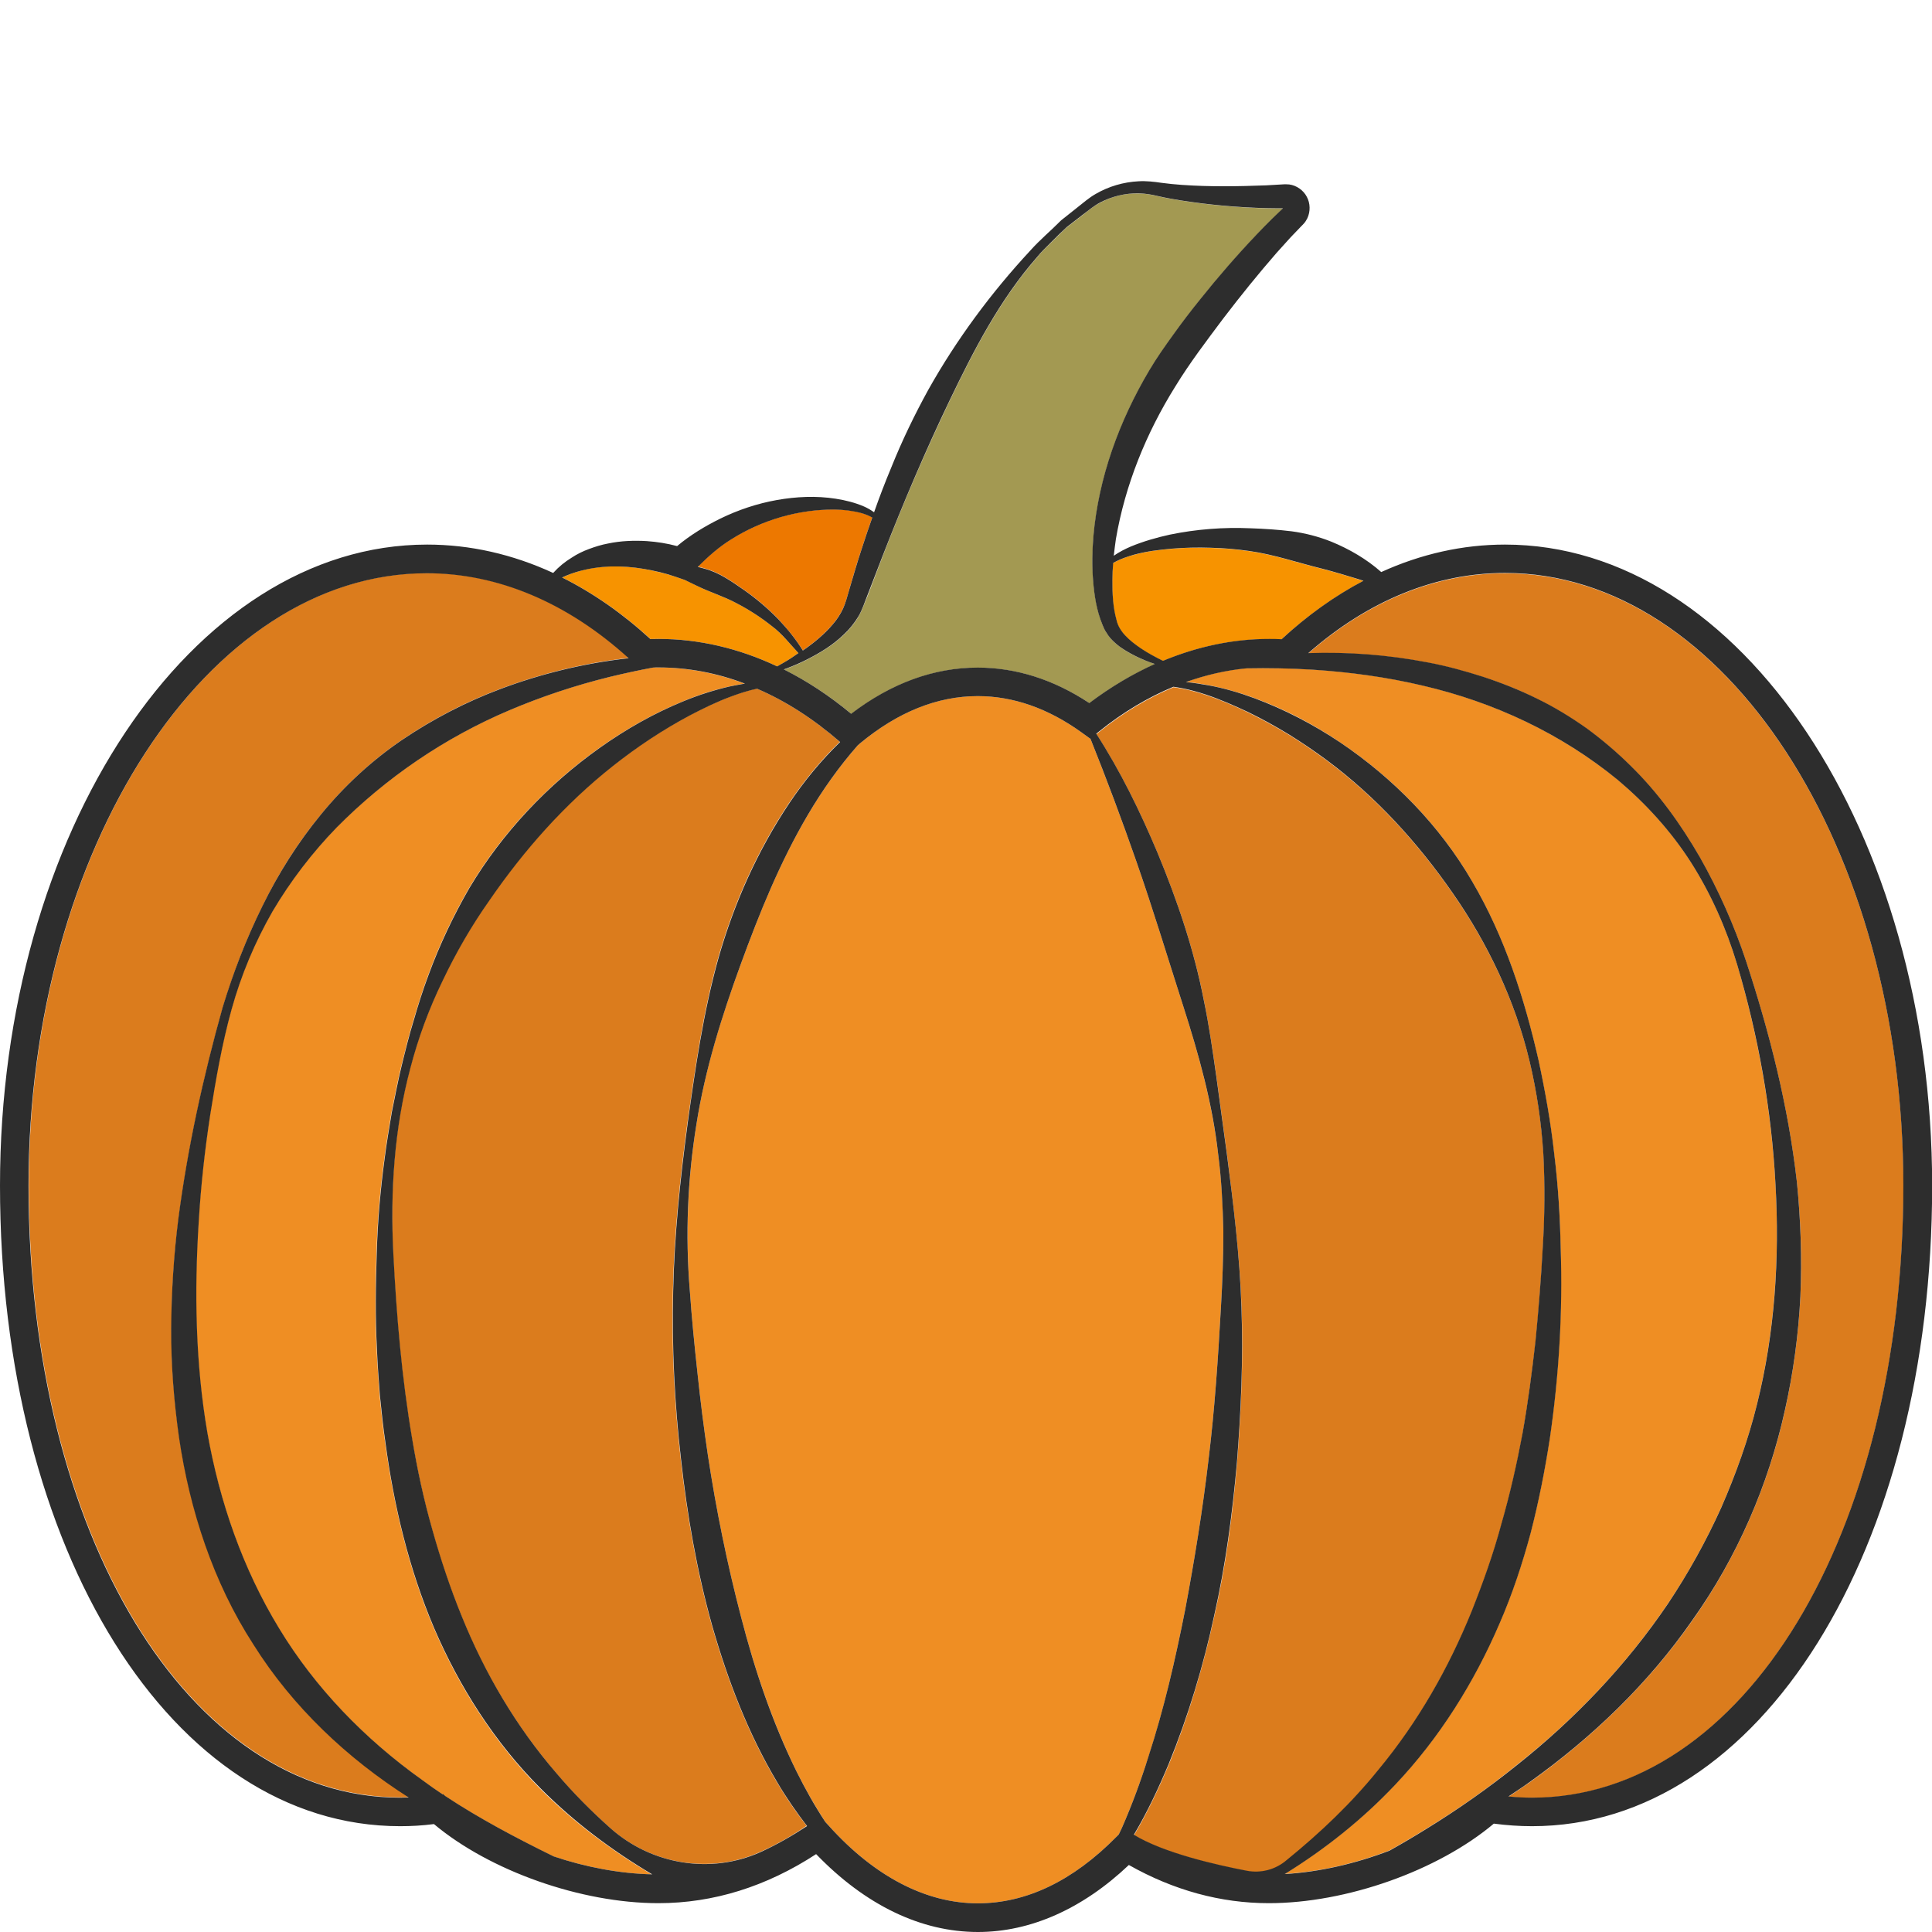 <?xml version="1.0" encoding="utf-8"?>
<!-- Generator: Adobe Illustrator 24.1.2, SVG Export Plug-In . SVG Version: 6.00 Build 0)  -->
<svg version="1.1" id="Layer_1" xmlns="http://www.w3.org/2000/svg" xmlns:xlink="http://www.w3.org/1999/xlink" x="0px" y="0px"
	 viewBox="0 0 128 128" style="enable-background:new 0 0 128 128;" xml:space="preserve">
<style type="text/css">
	.st0{fill:#DB7C1D;}
	.st1{fill:#EF8E23;}
	.st2{fill:#F79300;}
	.st3{fill:#ED7800;}
	.st4{fill:#A39952;}
	.st5{fill:#2D2D2D;}
</style>
<g>
	<path class="st0" d="M91.34,117.27c2.6-3.15,4.63-6.72,6.17-10.49c0.75-1.89,1.44-3.81,1.97-5.79c0.57-1.96,1.02-3.97,1.4-5.99
		c0.35-2.03,0.63-4.07,0.86-6.12c0.2-2.05,0.37-4.12,0.48-6.19c0.13-2.07,0.15-4.13,0.04-6.21c-0.13-2.06-0.43-4.12-0.91-6.13
		c-0.96-4.03-2.77-7.82-5.1-11.16c-2.32-3.34-5.07-6.37-8.34-8.8c-0.82-0.6-1.66-1.18-2.52-1.71c-0.87-0.53-1.77-1.02-2.68-1.47
		c-0.92-0.44-1.86-0.85-2.83-1.17c-0.48-0.16-0.98-0.3-1.48-0.4c-0.22-0.04-0.43-0.08-0.65-0.11c-1.7,0.71-3.35,1.69-4.95,2.98
		l-0.16,0.13c1.61,2.49,2.91,5.16,4.06,7.89c1.31,3.16,2.42,6.42,3.07,9.79c0.34,1.68,0.59,3.38,0.83,5.07l0.69,5.07
		c0.43,3.37,0.85,6.78,0.97,10.2c0.12,3.42-0.03,6.84-0.3,10.25c-0.29,3.41-0.74,6.82-1.51,10.17c-0.73,3.35-1.72,6.66-3.02,9.84
		c-0.67,1.59-1.41,3.17-2.3,4.67l0.01,0c1.98,1.21,5.48,2,7.47,2.38c0.94,0.18,1.91-0.07,2.66-0.68
		C87.49,121.45,89.56,119.48,91.34,117.27z"/>
	<path class="st1" d="M78.52,106.65c0.62-3.3,1.16-6.61,1.55-9.96c0.41-3.34,0.63-6.7,0.82-10.07c0.1-1.69,0.16-3.37,0.16-5.06
		c-0.03-1.69-0.12-3.38-0.34-5.06c-0.38-3.36-1.29-6.64-2.32-9.85c-1.03-3.21-2-6.42-3.11-9.6c-0.95-2.72-1.96-5.42-3.04-8.12
		l-0.01,0.01l-0.58-0.42c-2.21-1.59-4.52-2.4-6.87-2.4c-2.69,0-5.31,1.05-7.8,3.13l-0.15,0.13c-1.25,1.42-2.35,2.98-3.31,4.61
		c-1.84,3.11-3.2,6.49-4.45,9.91c-1.26,3.42-2.36,6.95-2.93,10.59c-0.59,3.63-0.73,7.33-0.44,10.99c0.13,1.83,0.31,3.66,0.51,5.49
		c0.19,1.82,0.42,3.64,0.69,5.45c0.55,3.62,1.28,7.2,2.2,10.72c0.91,3.52,2.08,6.97,3.67,10.22c0.57,1.15,1.21,2.27,1.91,3.35
		l0.23,0.25c3.02,3.36,6.44,5.14,9.87,5.14c3.21,0,6.3-1.48,9.18-4.4l0.16-0.16c0.07-0.15,0.14-0.29,0.21-0.44
		c0.67-1.53,1.25-3.11,1.76-4.7C77.12,113.21,77.87,109.94,78.52,106.65z"/>
	<path class="st1" d="M110.5,106.25c1.36-2.02,2.53-4.15,3.53-6.36c0.97-2.22,1.8-4.51,2.38-6.88c1.17-4.73,1.5-9.66,1.22-14.57
		c-0.27-4.91-1.15-9.82-2.55-14.58c-0.71-2.36-1.72-4.64-3.04-6.72c-1.33-2.08-2.99-3.9-4.85-5.47c-3.76-3.07-8.21-5.16-12.95-6.26
		c-2.37-0.56-4.8-0.89-7.25-1.05c-1.46-0.09-2.93-0.12-4.41-0.09c-1.36,0.12-2.7,0.44-4.01,0.91c0.49,0.04,0.98,0.12,1.47,0.21
		c1.05,0.2,2.07,0.49,3.07,0.86c2,0.73,3.9,1.73,5.66,2.92c3.53,2.38,6.61,5.51,8.75,9.21c2.17,3.69,3.47,7.76,4.4,11.84
		c0.44,2.05,0.81,4.12,1.04,6.2c0.26,2.08,0.4,4.19,0.43,6.29c0.13,4.19-0.11,8.41-0.72,12.59c-0.32,2.09-0.73,4.17-1.26,6.22
		c-0.55,2.05-1.22,4.08-2.07,6.03c-1.68,3.91-3.98,7.6-6.91,10.68c-2.18,2.31-4.66,4.28-7.32,5.92c2.29-0.13,4.7-0.69,6.94-1.55
		c0.82-0.46,1.64-0.94,2.44-1.44c2.11-1.29,4.13-2.71,6.04-4.26C104.38,113.86,107.78,110.27,110.5,106.25z"/>
	<path class="st0" d="M47.16,107.68c-1.01-3.61-1.65-7.31-2.06-11.01c-0.43-3.7-0.61-7.43-0.52-11.15
		c0.08-3.73,0.47-7.43,0.96-11.11c0.52-3.67,1.04-7.37,2.05-10.98c1.03-3.6,2.58-7.08,4.68-10.22c0.98-1.45,2.1-2.84,3.37-4.06
		c-1.74-1.52-3.59-2.71-5.5-3.53c0,0,0,0-0.01,0c-0.57,0.12-1.12,0.3-1.67,0.5c-0.96,0.36-1.88,0.8-2.78,1.27
		c-1.8,0.96-3.5,2.09-5.09,3.35c-3.2,2.52-5.91,5.58-8.2,8.93c-1.17,1.67-2.2,3.44-3.08,5.29c-0.89,1.85-1.62,3.79-2.14,5.79
		c-1.07,4-1.33,8.17-1.13,12.29c0.21,4.13,0.56,8.25,1.25,12.29c0.35,2.02,0.77,4.03,1.33,5.99c0.54,1.96,1.19,3.89,1.96,5.77
		c1.52,3.76,3.6,7.28,6.25,10.36c1.1,1.3,2.3,2.51,3.58,3.65c2.72,2.43,6.65,3.09,9.97,1.59c1.04-0.47,2.06-1.04,3.06-1.73
		c-0.72-0.92-1.38-1.89-1.97-2.89C49.54,114.83,48.19,111.28,47.16,107.68z"/>
	<path class="st0" d="M99.71,37.98c-4.57,0-9.06,1.83-13.03,5.31c2.63-0.09,5.28,0.11,7.88,0.61c1.25,0.23,2.48,0.57,3.7,0.96
		c1.22,0.39,2.41,0.86,3.56,1.44c1.16,0.56,2.25,1.23,3.3,1.97c1.04,0.75,2.01,1.59,2.92,2.49c1.83,1.79,3.32,3.87,4.58,6.05
		c1.24,2.19,2.27,4.5,3.06,6.88c1.56,4.75,2.8,9.63,3.37,14.65c0.25,2.51,0.35,5.04,0.23,7.58c-0.13,2.53-0.47,5.06-1.03,7.55
		c-1.1,4.97-3.19,9.76-6.14,13.91c-2.92,4.19-6.64,7.75-10.73,10.68c-0.48,0.33-0.96,0.66-1.44,0.98c0.52,0.05,1.04,0.08,1.55,0.08
		c14.03,0,24.62-17.44,24.62-40.56C126.11,56.17,114.27,37.98,99.71,37.98z"/>
	<path class="st2" d="M73.69,38.43c-0.01,0.9,0.04,1.82,0.27,2.64c0.16,0.78,0.85,1.37,1.61,1.89c0.46,0.31,0.96,0.58,1.47,0.83
		c2.28-0.95,4.65-1.45,7.02-1.45c0.26,0,0.54,0.01,0.84,0.02c1.72-1.58,3.54-2.88,5.42-3.87l-0.3-0.1c-0.81-0.25-1.61-0.49-2.42-0.7
		c-1.61-0.39-3.19-0.95-4.88-1.18c-0.84-0.12-1.68-0.19-2.53-0.21c-0.85-0.03-1.7-0.02-2.55,0.06c-0.85,0.06-1.7,0.18-2.52,0.4
		c-0.41,0.11-0.81,0.25-1.18,0.44c-0.07,0.04-0.14,0.08-0.21,0.12C73.71,37.68,73.69,38.05,73.69,38.43z"/>
	<path class="st0" d="M16.8,108.92c-2.67-4.13-4.21-8.91-4.92-13.7c-0.35-2.4-0.53-4.83-0.52-7.24c0.02-2.42,0.16-4.82,0.47-7.21
		c0.62-4.77,1.65-9.43,2.94-14.05c0.7-2.29,1.55-4.54,2.63-6.7c1.05-2.17,2.35-4.23,3.91-6.11c1.54-1.88,3.36-3.56,5.38-4.93
		c2.02-1.37,4.2-2.5,6.48-3.35c2.75-1.03,5.61-1.72,8.5-2.04c-4.05-3.68-8.66-5.63-13.37-5.63c-14.55,0-26.39,18.19-26.39,40.56
		c0,23.12,10.58,40.56,24.62,40.56c0.19,0,0.39-0.01,0.59-0.02C23.04,116.49,19.4,113.07,16.8,108.92z"/>
	<path class="st2" d="M43.62,42.33c2.68,0,5.33,0.62,7.87,1.82l0.47-0.27c0.37-0.21,0.59-0.37,0.94-0.61
		c-0.58-0.62-1.08-1.27-1.75-1.78c-0.74-0.59-1.53-1.1-2.36-1.53c-0.83-0.44-1.72-0.71-2.54-1.11c-0.29-0.15-0.59-0.29-0.89-0.43
		l0,0l-0.61-0.21c-0.62-0.21-1.39-0.39-2.1-0.52c-0.73-0.12-1.46-0.18-2.19-0.16c-0.73,0.02-1.46,0.12-2.18,0.34
		c-0.35,0.1-0.69,0.23-1.03,0.39c2.04,1.02,4,2.38,5.85,4.08C43.27,42.33,43.44,42.33,43.62,42.33z"/>
	<path class="st3" d="M49.32,39.1c0.82,0.57,1.57,1.22,2.25,1.92c0.6,0.65,1.16,1.33,1.62,2.07c0.74-0.51,1.43-1.08,1.98-1.73
		c0.29-0.33,0.51-0.69,0.69-1.06c0.16-0.34,0.28-0.81,0.41-1.26c0.26-0.9,0.53-1.82,0.83-2.72c0.22-0.68,0.45-1.36,0.69-2.04
		c-0.22-0.12-0.46-0.22-0.7-0.29c-0.57-0.17-1.18-0.23-1.79-0.24c-1.21-0.01-2.42,0.17-3.57,0.5c-1.15,0.34-2.26,0.83-3.26,1.46
		c-0.83,0.51-1.56,1.16-2.24,1.83c0.16,0.04,0.31,0.07,0.46,0.12C47.67,37.93,48.51,38.53,49.32,39.1z"/>
	<path class="st1" d="M28.74,107.86c-1.67-3.92-2.65-8.09-3.22-12.26c-0.16-1.04-0.26-2.09-0.37-3.14c-0.07-1.05-0.16-2.1-0.2-3.14
		c-0.11-2.1-0.08-4.19-0.01-6.28c0.06-2.1,0.24-4.19,0.52-6.26c0.13-1.04,0.31-2.07,0.48-3.1c0.21-1.03,0.4-2.05,0.65-3.07
		c0.25-1.01,0.5-2.03,0.81-3.04c0.3-1.01,0.61-2.01,0.98-3c0.73-1.98,1.64-3.9,2.7-5.74c2.18-3.65,5.17-6.82,8.63-9.28
		c1.73-1.23,3.59-2.29,5.55-3.09c0.98-0.41,1.99-0.74,3.02-0.97c0.35-0.07,0.7-0.15,1.05-0.2c-1.87-0.7-3.79-1.07-5.72-1.07
		c-0.12,0-0.24,0.01-0.37,0.01c-0.97,0.18-1.93,0.39-2.88,0.62c-2.28,0.56-4.5,1.3-6.64,2.21c-4.29,1.82-8.16,4.46-11.43,7.76
		c-1.62,1.67-3.06,3.53-4.25,5.56c-1.17,2.04-2.09,4.23-2.72,6.51c-0.63,2.27-1.05,4.62-1.41,6.96c-0.36,2.34-0.62,4.7-0.76,7.05
		c-0.31,4.7-0.22,9.43,0.57,14.02c0.81,4.58,2.35,9.02,4.75,12.96c2.4,3.94,5.67,7.33,9.47,10.04c0.44,0.33,0.9,0.64,1.35,0.95
		l0.04-0.01l0.15,0.13c2.27,1.5,4.71,2.78,7.18,4c2.14,0.71,4.39,1.14,6.5,1.19c-2.67-1.6-5.2-3.48-7.43-5.73
		C32.76,115.44,30.41,111.77,28.74,107.86z"/>
	<path class="st4" d="M56.89,40.84c-0.28,0.46-0.61,0.87-0.98,1.21c-0.73,0.71-1.58,1.21-2.43,1.65c-0.43,0.22-0.87,0.41-1.32,0.58
		c-0.07,0.03-0.15,0.05-0.22,0.08c1.54,0.77,3.04,1.75,4.46,2.94c2.66-2.03,5.47-3.06,8.39-3.06c2.54,0,5.02,0.79,7.39,2.35
		c1.39-1.06,2.85-1.92,4.34-2.59c-0.42-0.15-0.84-0.31-1.25-0.51c-0.44-0.21-0.87-0.46-1.27-0.79c-0.2-0.17-0.39-0.35-0.56-0.58
		l-0.23-0.36c-0.06-0.12-0.11-0.24-0.16-0.36c-0.39-0.97-0.54-1.95-0.62-2.93c-0.08-0.98-0.06-1.96,0.02-2.93
		c0.34-3.9,1.72-7.65,3.7-10.99c0.5-0.85,1.06-1.63,1.62-2.41c0.56-0.78,1.14-1.54,1.74-2.28c1.2-1.49,2.44-2.93,3.76-4.32
		c0.33-0.35,0.67-0.69,1.01-1.03l0.52-0.5l0.21-0.2l-0.03,0l-0.36,0l-0.72-0.01c-1.91-0.05-3.81-0.22-5.71-0.52
		c-0.47-0.08-0.95-0.16-1.42-0.27c-0.47-0.11-0.86-0.19-1.31-0.19c-0.88-0.03-1.77,0.18-2.55,0.6c-0.39,0.19-0.76,0.49-1.12,0.78
		l-1.1,0.85c-0.34,0.31-0.67,0.65-1,0.97c-0.33,0.33-0.68,0.64-0.96,1.01c-2.47,2.81-4.2,6.17-5.81,9.52
		c-1.61,3.36-3.08,6.79-4.43,10.28l-1,2.63C57.3,39.89,57.16,40.34,56.89,40.84z"/>
	<path class="st5" d="M99.71,36.08c-2.8,0-5.56,0.62-8.2,1.82c-0.97-0.86-2.11-1.52-3.3-2.01c-0.85-0.34-1.74-0.57-2.64-0.69
		c-0.9-0.11-1.81-0.17-2.71-0.2c-1.8-0.08-3.6,0.06-5.35,0.42c-0.87,0.19-1.74,0.44-2.57,0.78c-0.4,0.17-0.79,0.37-1.15,0.62
		c0.04-0.37,0.09-0.74,0.14-1.1c0.61-3.59,2.01-7.03,3.94-10.12c0.94-1.54,2.08-3.04,3.19-4.52c1.13-1.48,2.3-2.93,3.52-4.33
		c0.31-0.35,0.62-0.69,0.93-1.03l0.48-0.5l0.24-0.25l0.06-0.06l0.12-0.13c0.08-0.09,0.14-0.2,0.2-0.31c0.22-0.46,0.2-1.01-0.03-1.43
		c-0.22-0.43-0.68-0.76-1.17-0.82c-0.1-0.01-0.27-0.01-0.32-0.01l-0.17,0.01l-0.35,0.02l-0.69,0.04c-1.85,0.07-3.72,0.1-5.57-0.03
		c-0.46-0.03-0.92-0.08-1.38-0.14c-0.46-0.07-1-0.13-1.49-0.1c-1.01,0.05-1.99,0.34-2.85,0.84c-0.44,0.25-0.8,0.57-1.17,0.86
		l-1.12,0.89c-0.67,0.68-1.41,1.29-2.04,2c-2.59,2.79-4.88,5.88-6.75,9.21c-0.92,1.67-1.75,3.39-2.46,5.16
		c-0.41,0.98-0.79,1.97-1.14,2.97c-0.21-0.15-0.43-0.28-0.66-0.38c-0.6-0.26-1.24-0.42-1.89-0.52c-1.29-0.2-2.61-0.14-3.9,0.09
		c-1.29,0.23-2.55,0.65-3.74,1.23c-1.01,0.5-1.99,1.09-2.86,1.82c-0.67-0.18-1.32-0.28-2-0.33c-0.86-0.05-1.73-0.02-2.58,0.16
		c-0.43,0.08-0.85,0.21-1.25,0.36c-0.41,0.15-0.8,0.34-1.16,0.58c-0.46,0.28-0.87,0.62-1.22,1.01c-2.69-1.24-5.5-1.88-8.35-1.88
		C12.69,36.08,0,55.13,0,78.54c0,24.2,11.4,42.45,26.51,42.45c0.73,0,1.47-0.04,2.24-0.14c3.7,3.1,9.74,5.24,14.87,5.24
		c3.63,0,7.14-1.09,10.45-3.25c3.26,3.38,6.95,5.16,10.72,5.16c3.48,0,6.93-1.53,10-4.44c2.97,1.68,6.09,2.53,9.27,2.53
		c5.15,0,11.2-2.15,14.91-5.27c0.84,0.11,1.69,0.17,2.53,0.17c15.11,0,26.51-18.25,26.51-42.45C128,55.13,115.31,36.08,99.71,36.08z
		 M73.95,37.19c0.37-0.19,0.77-0.32,1.18-0.44c0.82-0.22,1.67-0.33,2.52-0.4c0.85-0.07,1.7-0.09,2.55-0.06
		c0.85,0.02,1.7,0.09,2.53,0.21c1.68,0.23,3.27,0.79,4.88,1.18c0.81,0.21,1.6,0.45,2.42,0.7l0.3,0.1c-1.89,0.99-3.71,2.29-5.42,3.87
		c-0.3-0.02-0.58-0.02-0.84-0.02c-2.37,0-4.73,0.5-7.02,1.45c-0.51-0.25-1.01-0.52-1.47-0.83c-0.75-0.51-1.45-1.11-1.61-1.89
		c-0.23-0.82-0.28-1.74-0.27-2.64c0-0.37,0.02-0.74,0.05-1.12C73.81,37.27,73.88,37.23,73.95,37.19z M58.48,36.82
		c1.36-3.49,2.82-6.93,4.43-10.28c1.61-3.35,3.34-6.71,5.81-9.52c0.29-0.37,0.64-0.68,0.96-1.01c0.33-0.33,0.66-0.66,1-0.97
		l1.1-0.85c0.37-0.28,0.73-0.58,1.12-0.78c0.79-0.41,1.68-0.62,2.55-0.6c0.45,0.01,0.85,0.08,1.31,0.19
		c0.47,0.11,0.95,0.19,1.42,0.27c1.89,0.3,3.79,0.47,5.71,0.52l0.72,0.01l0.36,0l0.03,0l-0.21,0.2l-0.52,0.5
		c-0.34,0.34-0.68,0.68-1.01,1.03c-1.32,1.39-2.57,2.83-3.76,4.32c-0.6,0.74-1.18,1.5-1.74,2.28c-0.56,0.78-1.12,1.56-1.62,2.41
		c-1.98,3.34-3.36,7.09-3.7,10.99c-0.08,0.97-0.1,1.95-0.02,2.93c0.08,0.98,0.22,1.96,0.62,2.93c0.05,0.12,0.1,0.24,0.16,0.36
		l0.23,0.36c0.16,0.22,0.36,0.41,0.56,0.58c0.4,0.33,0.83,0.57,1.27,0.79c0.41,0.2,0.82,0.37,1.25,0.51
		c-1.49,0.67-2.95,1.54-4.34,2.59c-2.36-1.56-4.85-2.35-7.39-2.35c-2.91,0-5.73,1.03-8.39,3.06c-1.43-1.19-2.92-2.17-4.46-2.94
		c0.07-0.03,0.15-0.05,0.22-0.08c0.45-0.17,0.89-0.36,1.32-0.58c0.86-0.44,1.7-0.94,2.43-1.65c0.37-0.34,0.7-0.75,0.98-1.21
		c0.28-0.5,0.41-0.95,0.59-1.39L58.48,36.82z M48.47,35.72c1-0.63,2.1-1.12,3.26-1.46c1.15-0.33,2.36-0.51,3.57-0.5
		c0.6,0.01,1.21,0.08,1.79,0.24c0.25,0.07,0.48,0.17,0.7,0.29c-0.24,0.68-0.47,1.36-0.69,2.04c-0.3,0.9-0.56,1.81-0.83,2.72
		c-0.13,0.45-0.25,0.91-0.41,1.26c-0.17,0.36-0.4,0.73-0.69,1.06c-0.55,0.65-1.24,1.22-1.98,1.73c-0.46-0.75-1.02-1.43-1.62-2.07
		c-0.69-0.71-1.44-1.35-2.25-1.92c-0.81-0.56-1.65-1.17-2.63-1.43c-0.15-0.05-0.31-0.08-0.46-0.12
		C46.91,36.88,47.64,36.23,48.47,35.72z M38.28,37.87c0.72-0.21,1.45-0.31,2.18-0.34c0.73-0.02,1.47,0.04,2.19,0.16
		c0.71,0.12,1.48,0.3,2.1,0.52l0.61,0.21l0,0c0.3,0.14,0.59,0.28,0.89,0.43c0.83,0.4,1.72,0.67,2.54,1.11
		c0.83,0.43,1.62,0.94,2.36,1.53c0.68,0.51,1.17,1.16,1.75,1.78c-0.35,0.24-0.57,0.4-0.94,0.61l-0.47,0.27
		c-2.54-1.2-5.19-1.82-7.87-1.82c-0.18,0-0.35,0.01-0.53,0.01c-1.85-1.7-3.81-3.06-5.85-4.08C37.58,38.1,37.93,37.97,38.28,37.87z
		 M26.51,119.1c-14.03,0-24.62-17.44-24.62-40.56c0-22.36,11.84-40.56,26.39-40.56c4.71,0,9.32,1.95,13.37,5.63
		c-2.89,0.32-5.76,1.01-8.5,2.04c-2.27,0.85-4.45,1.98-6.48,3.35c-2.02,1.37-3.84,3.05-5.38,4.93c-1.55,1.88-2.85,3.94-3.91,6.11
		c-1.07,2.16-1.93,4.4-2.63,6.7c-1.29,4.61-2.32,9.28-2.94,14.05c-0.3,2.38-0.45,4.79-0.47,7.21c-0.01,2.42,0.18,4.84,0.52,7.24
		c0.71,4.8,2.25,9.57,4.92,13.7c2.6,4.15,6.24,7.57,10.3,10.15C26.9,119.08,26.7,119.1,26.51,119.1z M36.68,122.99
		c-2.48-1.22-4.91-2.5-7.18-4l-0.15-0.13l-0.04,0.01c-0.46-0.31-0.91-0.62-1.35-0.95c-3.8-2.71-7.08-6.1-9.47-10.04
		c-2.4-3.94-3.94-8.37-4.75-12.96c-0.79-4.59-0.87-9.32-0.57-14.02c0.14-2.35,0.4-4.71,0.76-7.05c0.37-2.34,0.78-4.69,1.41-6.96
		c0.63-2.28,1.55-4.47,2.72-6.51c1.2-2.03,2.63-3.89,4.25-5.56c3.27-3.3,7.14-5.94,11.43-7.76c2.14-0.91,4.37-1.65,6.64-2.21
		c0.95-0.23,1.91-0.44,2.88-0.62c0.12-0.01,0.24-0.01,0.37-0.01c1.93,0,3.85,0.36,5.72,1.07c-0.35,0.06-0.71,0.13-1.05,0.2
		c-1.03,0.24-2.05,0.57-3.02,0.97c-1.96,0.8-3.82,1.86-5.55,3.09c-3.46,2.46-6.45,5.63-8.63,9.28c-1.06,1.84-1.97,3.76-2.7,5.74
		c-0.37,0.99-0.69,1.99-0.98,3c-0.31,1-0.56,2.02-0.81,3.04c-0.25,1.02-0.44,2.05-0.65,3.07c-0.17,1.03-0.35,2.06-0.48,3.1
		c-0.28,2.07-0.46,4.17-0.52,6.26c-0.07,2.09-0.1,4.19,0.01,6.28c0.04,1.05,0.12,2.1,0.2,3.14c0.11,1.05,0.21,2.09,0.37,3.14
		c0.56,4.17,1.55,8.33,3.22,12.26c1.68,3.91,4.02,7.58,7.02,10.59c2.23,2.25,4.75,4.14,7.43,5.73
		C41.07,124.13,38.82,123.71,36.68,122.99z M50.4,122.7c-3.32,1.5-7.25,0.84-9.97-1.59c-1.28-1.14-2.48-2.35-3.58-3.65
		c-2.66-3.08-4.73-6.61-6.25-10.36c-0.77-1.88-1.41-3.81-1.96-5.77c-0.56-1.96-0.99-3.96-1.33-5.99c-0.69-4.04-1.04-8.16-1.25-12.29
		c-0.21-4.11,0.06-8.29,1.13-12.29c0.52-2,1.24-3.94,2.14-5.79c0.88-1.85,1.91-3.63,3.08-5.29c2.3-3.35,5.01-6.41,8.2-8.93
		c1.59-1.26,3.29-2.39,5.09-3.35c0.9-0.47,1.82-0.92,2.78-1.27c0.54-0.2,1.1-0.38,1.67-0.5c0,0,0,0,0.01,0
		c1.91,0.82,3.75,2.01,5.5,3.53c-1.27,1.23-2.4,2.61-3.37,4.06c-2.1,3.14-3.65,6.62-4.68,10.22c-1.01,3.61-1.54,7.31-2.05,10.98
		c-0.49,3.67-0.88,7.37-0.96,11.11c-0.09,3.72,0.09,7.45,0.52,11.15c0.41,3.71,1.05,7.4,2.06,11.01c1.03,3.6,2.38,7.15,4.32,10.4
		c0.59,1,1.26,1.97,1.97,2.89C52.45,121.65,51.43,122.23,50.4,122.7z M74.33,121.1c-0.07,0.15-0.14,0.29-0.21,0.44l-0.16,0.16
		c-2.88,2.92-5.97,4.4-9.18,4.4c-3.43,0-6.85-1.78-9.87-5.14l-0.23-0.25c-0.71-1.08-1.34-2.2-1.91-3.35
		c-1.6-3.25-2.76-6.7-3.67-10.22c-0.92-3.52-1.65-7.1-2.2-10.72c-0.27-1.81-0.5-3.63-0.69-5.45c-0.2-1.82-0.38-3.65-0.51-5.49
		c-0.3-3.66-0.15-7.36,0.44-10.99c0.57-3.64,1.68-7.17,2.93-10.59c1.25-3.42,2.61-6.79,4.45-9.91c0.96-1.63,2.06-3.19,3.31-4.61
		l0.15-0.13c2.49-2.07,5.11-3.13,7.8-3.13c2.35,0,4.66,0.81,6.87,2.4l0.58,0.42l0.01-0.01c1.08,2.69,2.09,5.4,3.04,8.12
		c1.11,3.18,2.08,6.39,3.11,9.6c1.03,3.21,1.95,6.49,2.32,9.85c0.22,1.68,0.3,3.37,0.34,5.06c0,1.69-0.06,3.37-0.16,5.06
		c-0.19,3.37-0.41,6.73-0.82,10.07c-0.39,3.34-0.93,6.66-1.55,9.96c-0.65,3.29-1.4,6.56-2.44,9.75C75.58,118,75,119.57,74.33,121.1z
		 M82.6,123.94c-1.98-0.38-5.49-1.17-7.47-2.38l-0.01,0c0.89-1.49,1.63-3.08,2.3-4.67c1.3-3.19,2.3-6.49,3.02-9.84
		c0.76-3.35,1.21-6.76,1.51-10.17c0.27-3.41,0.42-6.83,0.3-10.25c-0.11-3.42-0.53-6.83-0.97-10.2l-0.69-5.07
		c-0.24-1.69-0.48-3.39-0.83-5.07c-0.65-3.37-1.76-6.63-3.07-9.79c-1.15-2.73-2.45-5.4-4.06-7.89l0.16-0.13
		c1.6-1.29,3.25-2.27,4.95-2.98c0.22,0.03,0.44,0.07,0.65,0.11c0.5,0.1,0.99,0.24,1.48,0.4c0.97,0.32,1.91,0.74,2.83,1.17
		c0.92,0.45,1.81,0.94,2.68,1.47c0.87,0.54,1.71,1.11,2.52,1.71c3.27,2.43,6.02,5.46,8.34,8.8c2.33,3.34,4.14,7.13,5.1,11.16
		c0.48,2.01,0.78,4.07,0.91,6.13c0.11,2.07,0.09,4.13-0.04,6.21c-0.11,2.07-0.28,4.13-0.48,6.19c-0.23,2.05-0.5,4.09-0.86,6.12
		c-0.38,2.02-0.83,4.02-1.4,5.99c-0.53,1.98-1.22,3.9-1.97,5.79c-1.53,3.77-3.56,7.34-6.17,10.49c-1.78,2.21-3.85,4.18-6.08,5.99
		C84.51,123.87,83.54,124.12,82.6,123.94z M94.5,121.17c-0.8,0.5-1.62,0.98-2.44,1.44c-2.24,0.86-4.66,1.42-6.94,1.55
		c2.66-1.64,5.15-3.62,7.32-5.92c2.93-3.09,5.23-6.77,6.91-10.68c0.85-1.95,1.52-3.98,2.07-6.03c0.53-2.06,0.94-4.14,1.26-6.22
		c0.61-4.18,0.86-8.4,0.72-12.59c-0.04-2.09-0.17-4.2-0.43-6.29c-0.23-2.09-0.6-4.15-1.04-6.2c-0.93-4.08-2.23-8.15-4.4-11.84
		c-2.14-3.69-5.22-6.83-8.75-9.21C87,47.99,85.1,47,83.11,46.26c-1-0.37-2.02-0.67-3.07-0.86c-0.48-0.08-0.97-0.17-1.47-0.21
		c1.31-0.47,2.65-0.78,4.01-0.91c1.47-0.03,2.95,0,4.41,0.09c2.45,0.16,4.88,0.49,7.25,1.05c4.74,1.1,9.19,3.18,12.95,6.26
		c1.85,1.56,3.52,3.39,4.85,5.47c1.32,2.08,2.33,4.36,3.04,6.72c1.41,4.75,2.29,9.67,2.55,14.58c0.28,4.91-0.04,9.84-1.22,14.57
		c-0.58,2.36-1.41,4.66-2.38,6.88c-1,2.21-2.18,4.34-3.53,6.36c-2.73,4.03-6.13,7.61-9.97,10.66
		C98.62,118.46,96.6,119.88,94.5,121.17z M101.49,119.1c-0.51,0-1.03-0.03-1.55-0.08c0.48-0.32,0.97-0.64,1.44-0.98
		c4.1-2.93,7.82-6.49,10.73-10.68c2.96-4.15,5.04-8.94,6.14-13.91c0.56-2.48,0.9-5.01,1.03-7.55c0.11-2.53,0.02-5.07-0.23-7.58
		c-0.57-5.02-1.81-9.9-3.37-14.65c-0.79-2.38-1.82-4.69-3.06-6.88c-1.26-2.18-2.75-4.26-4.58-6.05c-0.91-0.9-1.88-1.73-2.92-2.49
		c-1.05-0.74-2.14-1.41-3.3-1.97c-1.15-0.57-2.34-1.04-3.56-1.44c-1.22-0.39-2.45-0.73-3.7-0.96c-2.6-0.5-5.25-0.7-7.88-0.61
		c3.97-3.48,8.45-5.31,13.03-5.31c14.55,0,26.39,18.19,26.39,40.56C126.11,101.66,115.53,119.1,101.49,119.1z"/>
</g>
</svg>
